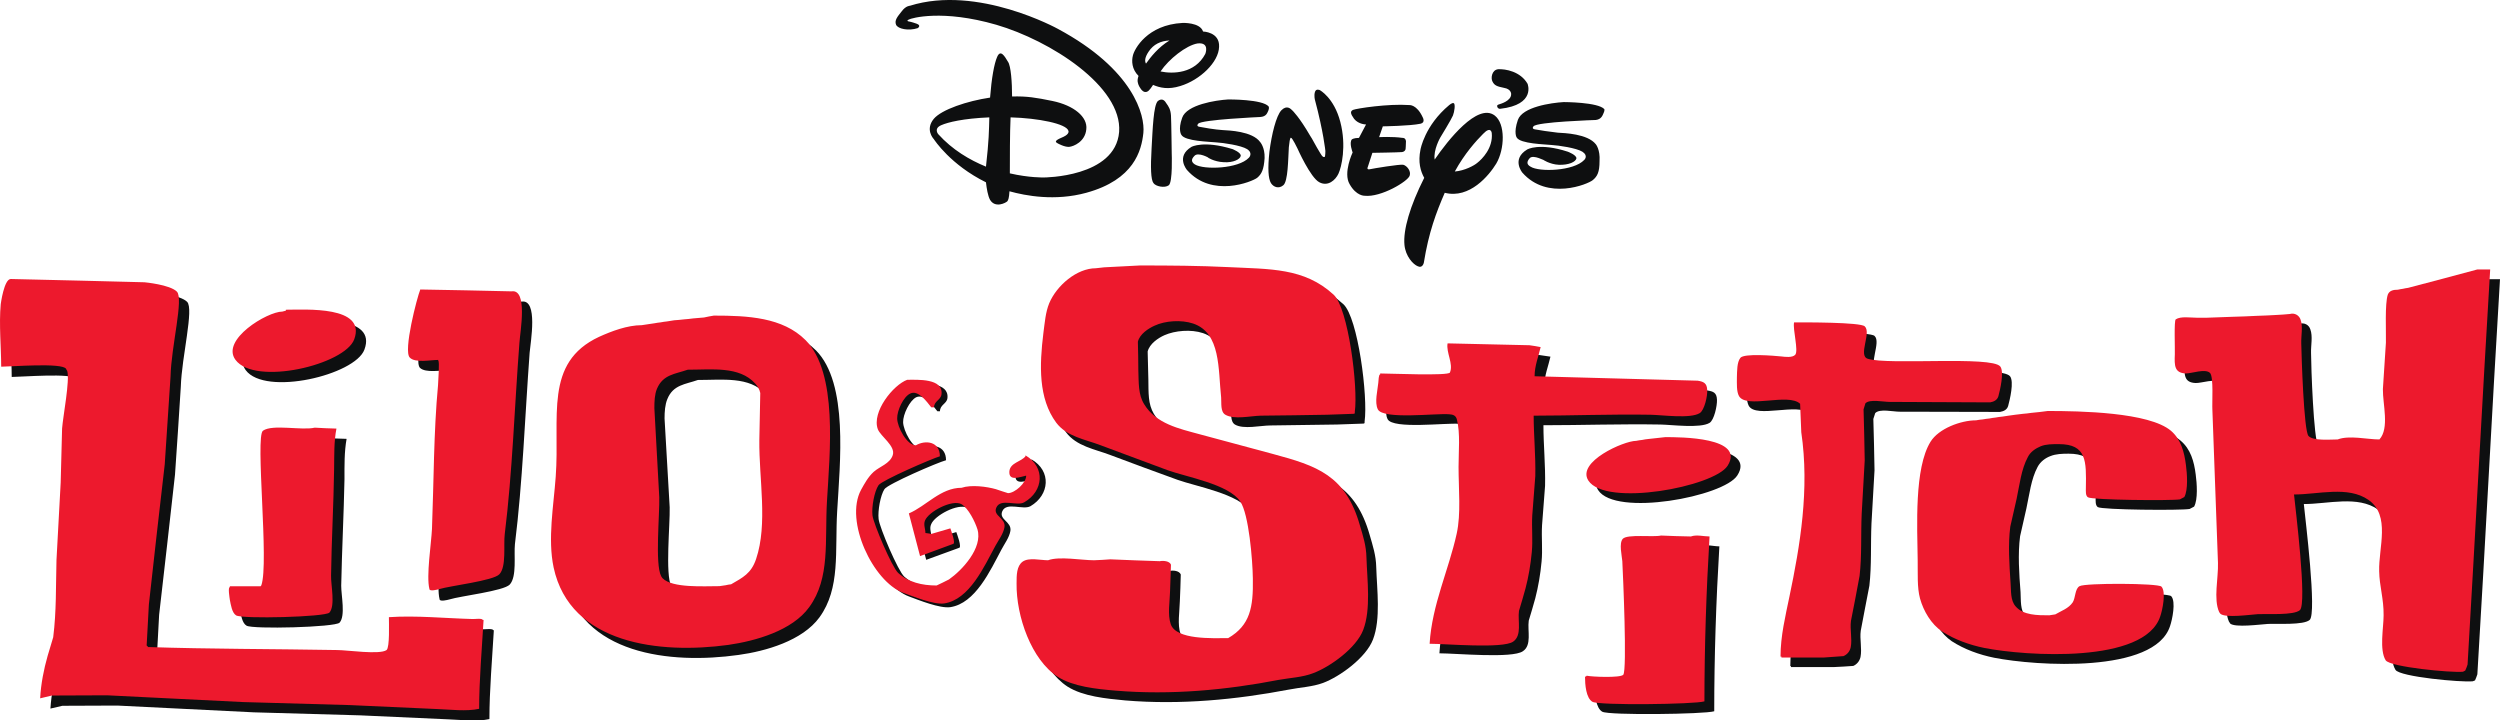 <svg version="1.2" width="1101mm" height="317.3mm" viewBox="0 0 110100 31730" preserveAspectRatio="xMidYMid" fill-rule="evenodd" clip-path="url(#a)" stroke-width="28.222" stroke-linejoin="round" xmlns="http://www.w3.org/2000/svg" xml:space="preserve"><defs class="ClipPathGroup"><clipPath id="a" clipPathUnits="userSpaceOnUse"><path d="M0 0h110100v31730H0z"/></clipPath></defs><g class="Master_Slide"><g class="Background"/><g class="BackgroundObjects"/></g><g class="SlideGroup"><g class="Slide" clip-path="url(#a)"><g class="Page"><g class="Group"><path fill="#0E0F10" d="M7963 17032c-82 1284-164 2578-256 3872-226 2055-463 4109-699 6173-31 565-62 1130-92 1705 0 52-31 123 41 123v42c2722 92 5547 82 8351 133 432 0 1880 216 2168 0 154-113 103-1191 103-1448 1202-93 2496 51 3698 82 82 0 441-41 441 41h31c-72 1263-195 2640-195 3913-555 124-1263 31-1828 11-1295-62-2579-113-3863-175-1561-41-3123-92-4684-133-2003-103-4007-196-6010-298-811 0-1623 10-2424 10-175 41-349 82-524 123 41-626 164-1294 329-1869 82-277 164-545 256-822 134-1150 103-2218 134-3400 62-1140 134-2269 195-3410 21-790 41-1581 52-2382 41-545 349-2127 226-2537-21-31-31-62-52-103-174-267-2434-82-2845-82 0-842-103-1870-21-2753 0 0 144-1109 432-1109 287 0 5896 144 5896 144s1110 102 1418 410c308 309-237 2404-278 3739Z" class="com.sun.star.drawing.ClosedBezierShape"/><path fill="#0E0F10" d="M18959 13201c1345 21 2681 51 4016 82 730-113 391 1777 350 2250-206 2793-309 5710-648 8432-51 483 93 1428-226 1777-267 288-2167 503-2660 657-72 21-432 113-432-10-144-565 82-2003 113-2640 93-2085 82-4262 267-6347 21-185 83-1058 21-1058v-41c-339 0-1017 133-1264-103-287-287 319-2650 463-2999Zm31687-1078c1315 0 2609 10 3873 71 1828 93 3348 21 4643 1202 647 596 1089 4088 935 5167 0 51 10 92-52 92-390 10-770 31-1161 41-975 10-1951 31-2927 41-442 0-1192 185-1572-41-216-133-154-524-175-770-133-1233-10-2835-1232-3256-524-175-1233-113-1695 92-278 123-658 380-740 719 10 411 21 822 31 1233 10 575-21 1078 246 1520 524 863 1552 1078 2414 1315 1079 287 2168 575 3247 862 1941 534 3215 945 3842 3154 133 462 277 893 287 1417 31 1006 206 2270-144 3184-308 801-1458 1633-2198 1910-472 175-1017 196-1531 298-2270 432-4725 678-7180 473-853-82-1849-175-2538-606-1160-750-1838-2671-1818-4129 0-349 0-750 267-945 278-195 781-62 1120-62 493-195 1479 0 2034 0 236-10 473-20 709-41 729 31 1459 51 2178 82 154-41 431-10 493 154-11 391-21 781-41 1181-11 452-113 1017 30 1438 237 699 1839 617 2528 617 975-565 1109-1366 1088-2619-10-822-174-2856-554-3410-504-760-2363-1079-3195-1377-997-359-1993-729-2979-1099-647-246-1479-380-1931-996-802-1068-740-2527-565-3934 61-472 92-914 256-1315 329-790 1213-1540 2055-1540 123-21 246-31 370-41 534-31 1058-52 1582-82Zm-37607 1969c873 0 3564-185 3010 1304-411 1120-4366 2065-5229 904-647-883 1397-2126 2065-2126 51-10 102-31 154-41v-41Zm66402 526c452 0 2928 0 3113 175 308 277-308 1304 133 1438 915 288 5455-134 5835 339 185 236-10 1037-82 1304-51 175-195 237-360 267-1469 0-2948-10-4427-10-288 0-873-144-1068 62-31 82-52 174-83 257 21 749 41 1509 52 2259-41 781-93 1561-134 2342-41 935 10 1838-92 2742-124 658-257 1315-380 1983-52 369 61 791-11 1160-41 175-154 319-318 391-288 20-575 41-863 51h-1880v-41h-31c0-894 216-1787 391-2619 472-2260 893-4746 524-7252-21-421-31-842-52-1253-524-493-2363 226-2691-339-113-215-93-565-93-832 11-277 0-657 154-852 165-216 1480-93 1798-62 175 11 493 62 616-82 155-164-113-1099-51-1428Zm-43507 812c-1007-1007-2558-1079-4037-1079-144 21-298 52-442 83-154 10-318 30-472 41-134 10-267 30-401 41-144 20-288 31-442 41-102 20-205 31-308 41-103 20-195 31-287 51-93 11-185 21-278 41-92 11-185 31-277 41-93 11-185 31-278 41-636 0-1335 257-1869 514-2455 1130-1726 3533-1921 6163-93 1273-360 2732-82 3995 729 3390 4694 3821 7684 3400 1202-165 2814-627 3564-1654 935-1284 678-2917 781-4673 123-2126 503-5639-935-7087Zm-2188 9634c-216 647-575 811-1099 1120-82 10-154 20-236 41-93 10-185 20-278 41-688 0-2075 92-2506-349-11-11-21-21-31-42-10-10-21-30-31-51-277-534-51-2732-72-3482-72-1304-154-2609-226-3913 0-298 21-606 123-853 257-636 791-647 1346-842 1079 0 2270-164 2969 606 113 113 205 257 226 411-10 699-21 1397-31 2085-31 1705 370 3687-154 5228Zm30437-9521c1202 31 2404 61 3606 92 164 21 328 52 493 72-93 421-268 822-268 1294 2394 62 4788 124 7181 195 257 42 411 93 421 411 11 257-123 894-328 1017-411 247-1654 82-2158 72-1705-31-3523 31-5157 31 0 873 93 1756 72 2670-41 575-92 1151-133 1736-31 544 31 1079-21 1602-51 555-144 1099-277 1613-93 329-185 657-288 986-61 452 144 1078-257 1345-462 329-2948 93-3677 93 103-1715 842-3246 1191-4838 196-883 83-1982 83-2948 0-677 82-1479-72-2085-41-174-175-215-339-236-576-51-2907 247-3144-205-154-308-10-842 21-1181 10-72 10-360 82-360v-41c401 0 3010 103 3072-41 164-380-165-894-103-1294Z" class="com.sun.star.drawing.ClosedBezierShape"/><path fill="#0E0F10" d="M40215 16890c462 0 1592-72 1510 647-31 247-329 288-329 576h-113c-205-257-575-781-935-617-287 144-585 760-575 1099 10 370 421 1181 822 1181 431-246 1068-174 1068 493-359 93-2568 1048-2712 1274-175 267-298 945-257 1315 41 380 863 2301 1130 2537 452 411 1038 565 1685 565 185-93 370-185 555-278 575-400 1500-1386 1253-2198-103-339-411-945-719-1119-401-216-1449 339-1592 729-83 185 10 360 10 544 92 21 175 31 267 41 277-82 555-164 832-246 21 62 267 698 113 698-472 175-955 350-1438 524-164-626-329-1243-493-1869 770-339 1397-1140 2311-1140 432-134 1110-52 1521 61 174 62 359 124 534 185 287-10 801-441 801-770-236 31-791 288-740-205 31-380 514-411 699-648v-41c894 514 801 1572-41 2065-329 185-1058-206-1243 226-154 370 421 452 359 863-51 297-267 575-400 832-483 903-1141 2362-2250 2526-462 62-1377-308-1818-472-1305-483-2589-3143-1839-4530 144-277 308-554 544-780 257-247 719-370 853-740 134-400-544-822-657-1150-278-760 678-1952 1284-2178Zm-25907 2396c319 21 637 31 956 41-103 575-93 1161-93 1787-31 1531-113 3123-144 4684 0 431 195 1325-72 1623-185 205-3842 298-4098 133-196-113-247-483-278-688-20-82-92-555-10-555v-41h1356c10-20 31-31 41-41 339-955-288-6563 72-6810 421-297 1715 0 2270-133Zm76300-754c1428 0 4479 51 5424 873 442 369 596 914 668 1499 51 370 103 1099-72 1407-72 42-133 72-195 103-390 72-3863 41-4047-82-113-82-93-277-93-411 21-1181 41-1941-1192-1941-287 0-554 10-791 103-226 82-452 246-575 482-287 534-359 1212-493 1829-92 410-185 821-277 1222-103 780-41 1674 20 2455 21 390-20 791 216 1068 339 390 955 390 1479 390 93-20 175-31 267-41 257-154 586-257 771-544 123-195 82-586 298-709 246-144 3462-134 3605 21 216 236 42 1047-51 1314-678 2106-5917 1757-7745 1397-658-133-1315-370-1870-729-473-319-812-894-966-1448-133-493-92-1110-102-1685-21-1499-155-4057 565-5218 359-585 1335-955 2003-955 92-10 195-20 298-41 102-10 195-20 298-41 92-10 174-20 267-31 102-20 195-31 298-41 92-20 174-31 267-51 92-10 195-21 298-31 113-21 226-31 339-41 123-21 246-31 369-41 237-31 483-51 719-82Zm-17024 5489c432 10 873 31 1315 41 247-103 565 0 822 0-144 2383-226 4858-226 7262-432 133-4643 185-4931 20-288-164-329-770-329-1109h31l41-41c226 51 1479 103 1613-51 175-196-10-4396-41-4992-21-257-154-801 20-986 206-216 1336-62 1685-144Zm35951-11724h565c-380 6296-617 11093-997 17399-30 93-61 175-102 267-31 11-62 31-103 41-503 52-3205-195-3400-503-288-462-93-1417-93-1972 10-729-174-1294-195-1941-31-1048 514-2455-473-3143-904-637-2208-247-3276-247 61 627 585 4828 256 5105-277 236-1417 154-1838 175-329 20-1459 174-1665-21-10-31-30-51-51-82-247-555-31-1500-51-2147-83-2249-165-4488-247-6737-20-309 62-1469-103-1633-205-206-801 20-1068 10-503-21-503-349-483-842 10-237-41-1479 41-1531 216-144 647-72 925-72h452c380-20 750-31 1130-41 349-20 698-31 1048-41 308-20 606-31 904-41 185-21 380-31 565-41 215-62 411 51 472 246 113 309 21 699 31 1038 0 554 113 3862 318 4088 206 226 956 154 1285 154 513-206 1304 0 1838 0 452-493 144-1561 154-2219 83-1181 52-863 134-2044 10-513-51-1705 82-2116 72-184 257-226 442-226 82-10 154-20 226-41 82-10 154-20 226-41l3051-801Zm-35764 7375c657 0 3544 10 2742 1263-585 935-5372 1839-6132 647-524-811 1561-1746 2106-1746 92-10 184-20 267-41 92-10 174-31 267-41 246-21 493-51 750-82Z" class="com.sun.star.drawing.ClosedBezierShape"/><path fill="#ED192D" d="M18510 12749c1336 21 2682 51 4017 82 729-113 380 1777 349 2260-215 2783-308 5700-647 8432-61 473 82 1428-236 1767-267 288-2157 503-2661 657-72 21-421 113-421-10-144-565 82-2003 113-2640 82-2085 72-4262 267-6337 10-195 72-1068 10-1068v-41c-339 0-1017 144-1253-103-298-287 319-2650 462-2999Zm31704-1058c1315 0 2620 10 3873 72 1829 93 3349 21 4643 1212 648 586 1089 4078 935 5166 0 52 10 83-51 83-391 10-771 30-1161 41-976 20-1952 30-2928 41-441 10-1181 185-1561-41-226-134-165-514-185-760-134-1243-10-2845-1233-3256-524-175-1233-124-1695 92-277 123-657 370-739 709 10 421 20 832 20 1243 21 565-10 1078 257 1509 524 863 1551 1079 2414 1315 1079 298 2168 575 3246 873 1942 524 3216 935 3842 3153 134 452 278 884 288 1418 31 996 205 2270-144 3184-308 801-1459 1623-2198 1900-473 185-1017 205-1531 298-2270 441-4725 678-7181 472-852-72-1849-174-2537-606-1161-739-1839-2670-1818-4118 0-360 0-760 267-956 277-195 781-61 1120-61 493-185 1479 0 2023 0 247-10 483-21 719-41 730 31 1459 61 2178 82 154-31 432-10 493 154-10 390-31 791-41 1181-10 452-113 1017 31 1438 236 698 1839 616 2527 616 976-565 1110-1366 1089-2619-10-811-175-2845-555-3400-503-760-2373-1078-3195-1376-996-370-1982-739-2979-1109-647-247-1469-370-1931-986-791-1068-739-2537-565-3944 62-462 93-914 257-1315 329-781 1212-1541 2054-1541 124-10 247-30 370-41 534-30 1058-51 1582-82Zm-37624 1949c863 0 3554-185 3010 1304-411 1120-4366 2065-5229 904-658-883 1397-2126 2065-2126 51-10 102-31 154-41v-41Zm66420 557c452 0 2927-10 3112 175 308 277-308 1294 134 1428 914 287 5455-134 5835 339 185 236-11 1047-83 1314-51 165-195 237-359 267-1469-10-2948-10-4428-20-287 0-873-134-1068 61-31 93-51 175-82 268 20 749 41 1499 51 2249-41 780-92 1561-133 2342-41 934 10 1848-93 2742-123 657-246 1325-380 1982-51 380 62 791-10 1161-41 185-154 318-319 390-287 21-575 41-862 62h-1870v-41h-41c0-904 216-1787 390-2630 473-2259 894-4735 524-7251-20-411-31-832-51-1253-524-493-2363 236-2692-339-113-205-92-555-92-832 10-277 0-657 154-852 164-206 1479-93 1798-62 174 21 493 62 616-72 154-175-113-1109-51-1428Zm-43535 781c-1007-1007-2548-1079-4037-1079-144 21-288 52-432 83-164 10-318 30-482 41-124 20-267 31-391 41-154 20-298 31-441 41-103 20-216 31-319 51-92 10-185 21-277 41-93 11-185 21-278 41-92 11-185 31-277 41-92 11-185 31-277 42-637 0-1336 267-1880 513-2445 1140-1716 3533-1911 6163-92 1284-359 2732-92 3995 729 3390 4694 3821 7694 3410 1202-174 2815-626 3564-1664 935-1284 678-2917 781-4673 123-2126 493-5639-945-7087Zm-2178 9644c-215 637-585 812-1099 1110-82 10-164 20-236 41-93 10-185 31-278 41-688 0-2075 92-2506-349-10-11-21-21-31-41-10-11-20-31-31-52-277-534-61-2722-82-3471-72-1305-144-2620-216-3924 0-298 11-606 113-852 267-637 802-648 1356-843 1069 0 2271-164 2969 606 103 113 195 257 226 421-10 689-31 1387-41 2075-20 1705 380 3688-144 5238Zm30454-9500c1202 31 2404 51 3606 82 164 20 329 51 493 82-92 411-267 822-267 1284 2394 62 4787 133 7181 195 256 41 411 103 421 411 20 257-123 893-329 1017-411 257-1654 82-2157 72-1705-31-3524 41-5157 41 0 862 92 1746 72 2660-41 575-93 1161-134 1736-30 544 31 1078-20 1612-52 545-144 1099-278 1603-92 328-184 657-287 986-62 452 144 1078-257 1355-462 319-2948 93-3678 93 103-1715 843-3256 1192-4848 195-873 82-1982 82-2938 0-678 82-1479-72-2085-41-185-174-226-339-236-575-51-2907 247-3143-216-154-308-10-842 20-1170 11-83 11-370 83-370v-41c400 0 3009 113 3071-41 164-380-175-884-103-1284Z" class="com.sun.star.drawing.ClosedBezierShape"/><path fill="#ED192D" d="M39954 16726c452 0 1592-72 1510 637-31 257-329 298-329 575h-123c-195-246-575-781-925-606-298 134-585 750-575 1099 0 360 421 1181 822 1181 421-246 1058-174 1058 483-349 103-2558 1058-2702 1274-185 277-308 955-267 1325 41 369 863 2290 1130 2536 452 411 1048 555 1695 555 185-82 360-175 545-267 575-401 1499-1387 1253-2208-103-329-401-935-709-1109-401-216-1448 328-1603 729-71 185 21 359 21 544 82 10 175 21 257 41 287-82 565-164 842-246 21 61 257 688 113 688-483 174-965 359-1448 534-165-627-329-1253-493-1880 770-328 1397-1129 2321-1129 432-144 1110-52 1510 61 185 62 360 123 535 175 297 0 801-442 801-771-236 42-781 288-740-195 41-380 514-411 709-657v-41c894 524 791 1582-51 2064-319 195-1048-195-1233 237-164 369 421 451 359 862-51 298-267 576-400 822-493 904-1140 2373-2260 2537-462 62-1377-318-1808-472-1315-494-2589-3154-1849-4530 154-277 308-565 554-791 257-236 720-359 843-739 133-401-534-822-658-1141-277-760 678-1951 1295-2177Zm-26093 2108c319 21 637 31 956 41-113 575-93 1161-103 1787-21 1531-113 3123-134 4684-10 431 195 1325-72 1633-185 195-3842 288-4109 123-185-113-236-483-277-688-10-82-92-555 0-555v-41h1356c10-10 21-30 31-41 349-955-278-6563 72-6809 421-298 1715 0 2280-134Zm76316-734c1428 0 4469 52 5434 873 432 370 586 925 658 1510 51 370 102 1099-72 1407-62 31-134 72-195 103-391 62-3863 31-4048-92-113-72-92-267-92-411 20-1181 41-1931-1192-1931-288 0-555 0-791 92-226 93-462 247-575 483-288 534-360 1212-493 1838-93 411-185 812-278 1223-102 780-41 1664 11 2455 30 380-11 790 226 1057 339 391 955 391 1479 391 92-11 174-31 267-41 257-154 585-257 770-534 124-206 93-596 298-709 247-144 3462-134 3606 20 216 226 41 1048-51 1305-678 2105-5917 1756-7746 1397-657-134-1315-370-1870-730-472-318-811-893-965-1448-134-493-93-1109-103-1684-20-1500-154-4057 565-5218 360-585 1336-945 2003-945 93-20 195-31 298-41 103-20 195-31 298-41 93-21 175-31 267-41 103-21 195-31 298-41 93-10 175-31 267-41 93-11 195-31 298-41 113-11 226-31 339-41 123-11 247-21 370-42 246-20 483-51 719-82Zm-17024 5485c431 21 873 31 1315 41 246-92 565 0 821 0-143 2383-226 4858-226 7262-431 133-4643 185-4930 20-288-164-329-770-329-1109h31c20-10 30-21 41-41 226 51 1479 103 1613-41 174-206-11-4406-42-5002-20-247-154-791 21-986 205-216 1335-62 1685-144Zm35950-11719h565c-380 6306-626 11103-996 17399-31 92-62 185-103 267-31 21-61 31-103 51-503 52-3205-205-3400-503-287-462-92-1428-92-1982 10-719-185-1294-195-1941-31-1038 513-2455-473-3143-904-627-2209-237-3277-237 62 617 586 4817 257 5095-277 236-1418 154-1839 174-329 21-1459 185-1664-20-10-21-31-51-51-72-257-565-31-1510-52-2157-82-2249-164-4488-246-6738-21-308 61-1458-103-1633-206-205-801 21-1068 21-504-21-504-350-483-843 10-246-41-1489 41-1540 216-144 647-72 924-72h452c380-10 750-31 1130-41 350-10 699-21 1048-41 308-11 606-21 904-41 185-11 380-21 565-41 216-62 411 61 473 246 113 308 20 709 31 1048 10 544 113 3862 318 4077 205 226 955 154 1284 154 514-195 1305 0 1839 0 452-493 144-1551 154-2218 82-1181 51-863 133-2044 11-503-51-1705 83-2116 72-185 256-216 441-216 83-20 154-30 226-41 83-20 154-31 226-41 1017-267 2034-534 3051-811Zm-35764 7385c658 0 3544 0 2743 1263-596 924-5373 1828-6133 647-524-822 1562-1746 2106-1746 93-21 185-31 267-41 93-21 175-31 267-41 247-31 493-52 750-82Z" class="com.sun.star.drawing.ClosedBezierShape"/><path fill="#ED192D" d="M7511 16580c-82 1284-174 2578-256 3872-237 2055-473 4109-699 6173-31 565-62 1130-92 1705 0 52-31 124 41 124v41c2722 92 5547 82 8351 133 422 0 1870 216 2168 0 144-113 103-1191 103-1448 1202-82 2486 51 3698 82 82 0 431-41 431 41h41c-72 1264-195 2640-195 3913-565 124-1263 31-1839 11-1284-62-2568-113-3852-175-1561-41-3133-92-4695-133-2003-103-4006-196-5999-298-811 0-1623 10-2434 10-175 41-339 82-514 123 31-626 164-1294 329-1869 82-277 164-544 246-822 144-1150 113-2218 144-3399 62-1141 123-2270 185-3410 20-791 41-1582 62-2383 41-545 349-2126 226-2537-21-31-42-62-52-93-174-277-2445-92-2856-92 0-842-102-1870-20-2753 0 0 144-1109 442-1109 287 0 5886 144 5886 144s1120 102 1428 411c308 308-247 2403-278 3738Z" class="com.sun.star.drawing.ClosedBezierShape"/></g><path fill="#0E0F10" d="M66074 4791s-98 16-131-82c-33-82 33-99 82-115 49-17 542-148 526-461 0 0 0-213-312-263-329-65-427-115-510-279-82-148-32-510 247-542 328-17 985 98 1298 641 0 0 377 920-1200 1101Zm4551 181c-50 115-99 279-345 312 0 0-2612 82-2744 280 0 0-98 98 50 131s722 115 1018 148c296 17 1314 49 1676 510 0 0 197 230 164 739 0 494-99 674-296 839-213 181-2004 920-3104-329 0 0-493-592 213-1019 0 0 526-313 1791 98 0 0 394 148 377 296-32 148-328 296-772 280-410-17-739-247-673-214 66 49-444-247-608-82-164 181-115 296 33 378 378 247 1905 197 2365-296 0 0 198-181-82-362-263-164-1051-279-1347-295-295-33-1380-50-1544-329 0 0-148-197 49-773 198-575 1462-756 2021-789 0 0 1511 0 1790 312 0 0 17 66-32 165Zm-6998 3518c-378 871-706 1742-920 3074 0 0-49 263-263 164-213-82-542-444-591-937-66-658 246-1726 870-2959-164-296-279-690-164-1249 0 0 181-1052 1265-1956 0 0 131-115 197-83 82 33 33 379-33 543-65 164-558 970-558 970s-312 542-247 970c575-839 1889-2515 2645-1940 476 362 444 1479 66 2120-312 510-1167 1562-2267 1283Zm-1068-3041c-460 98-1659 115-1659 115l-164 476s591-33 1035 33c0 0 131-16 148 148 0 165-17 345-17 345s-16 115-164 132c-164 16-1298 33-1298 33l-197 608s-82 148 82 115c148-33 1331-230 1479-197 164 49 345 279 279 476-66 247-1265 970-1988 888 0 0-361 17-657-509-296-494 132-1398 132-1398s-165-427-33-575c0 0 82-66 312-66l312-592s-329 0-526-246c-164-230-180-329-49-395 164-65 1544-279 2480-213 0 0 329-33 592 542 0 0 131 230-99 280Zm-3614 2202c-131 280-460 576-837 378-395-197-970-1496-970-1496s-230-476-279-460c0 0-49-98-98 411-33 526-33 1512-247 1677-197 164-427 82-542-99-115-197-148-624-66-1381 99-772 296-1578 526-1824 246-247 411-66 493 16 0 0 296 280 772 1102l82 131s427 789 476 789c0 0 33 33 83 17 32-17 32-263 32-263s-82-839-460-2252c0 0-49-181 0-346 50-164 214-82 214-82s624 329 903 1397c280 1069 50 2006-82 2285Zm-6964-3863c-526 165-888 82-1200-49-147 230-230 312-328 312-148 17-279-230-312-312-17-66-82-164 0-395-296-295-312-657-247-904 66-279 625-1348 2185-1430 0 0 772-33 904 378 0 0 739 17 706 674-17 674-838 1463-1708 1726Zm3876 1085c-49 99-82 263-361 280 0 0-2596 115-2727 296 0 0-99 98 33 131 148 33 739 132 1035 148 279 16 1314 49 1659 526 0 0 213 230 197 707-33 509-132 707-329 871-213 164-1987 904-3088-345 0 0-509-592 197-1019 0 0 526-296 1807 98 0 0 378 148 362 296-17 148-329 313-756 280-427-17-739-230-673-198 49 17-444-263-608-82-165 165-132 280 16 378 394 247 1922 198 2382-296 0 0 197-197-82-378-263-164-1051-279-1364-296-295-32-1363-49-1527-328 0 0-164-214 33-756 197-576 1478-773 2020-806 0 0 1528-16 1791 312 0 0 32 66-17 181Zm-4386 3288c-180 131-575 49-673-99-115-148-132-690-82-1529 49-854 82-1906 279-2087 197-148 312 0 378 115 82 115 180 246 197 526 16 263 33 1677 33 1677s49 1265-132 1397Zm-3630 329c-1380 378-2677 131-3384-66-16 279-49 394-98 444-66 65-526 312-756-66-99-181-148-493-181-773-1560-772-2267-1857-2299-1906-33-33-378-428 0-888 345-411 1478-789 2480-937 66-855 181-1496 312-1792 148-345 329-33 476 214 132 181 181 920 181 1529 657-17 1051 49 1774 197 953 197 1561 707 1495 1249-49 543-558 756-756 773-197 16-492-148-492-148-214-99-17-181 246-296 279-132 214-263 214-263-83-312-1331-559-2547-592-32 691-32 1808-32 2466 854 197 1494 181 1494 181s3154 0 3319-2006c147-2005-3039-4027-5405-4718-2382-690-3745-295-3860-230-131 66 0 82 0 82s115 17 345 99 49 197 49 197c-410 132-870 33-952-148-83-197 65-361 246-591 181-247 361-247 361-247 2990-937 6522 1019 6522 1019 3334 1792 3843 3814 3761 4587-82 772-410 2054-2513 2630Zm17478-2598c-296 296-821 872-1249 1661 428-33 855-263 986-378 214-165 706-658 641-1315 0 0-33-329-378 32ZM52736 1914c-493 83-1265 691-1626 1233 542 115 1511 99 1971-772 0 0 214-526-345-461Zm-2152 362c-164 247-180 411-115 526 197-279 542-723 1035-1019-378 16-706 164-920 493Zm-9133 3238c-345 148-131 395-131 395 624 690 1380 1134 2102 1430 132-1167 132-1578 148-2170-1150 49-1823 214-2119 345Z" class="com.sun.star.drawing.ClosedBezierShape"/></g></g></g></svg>